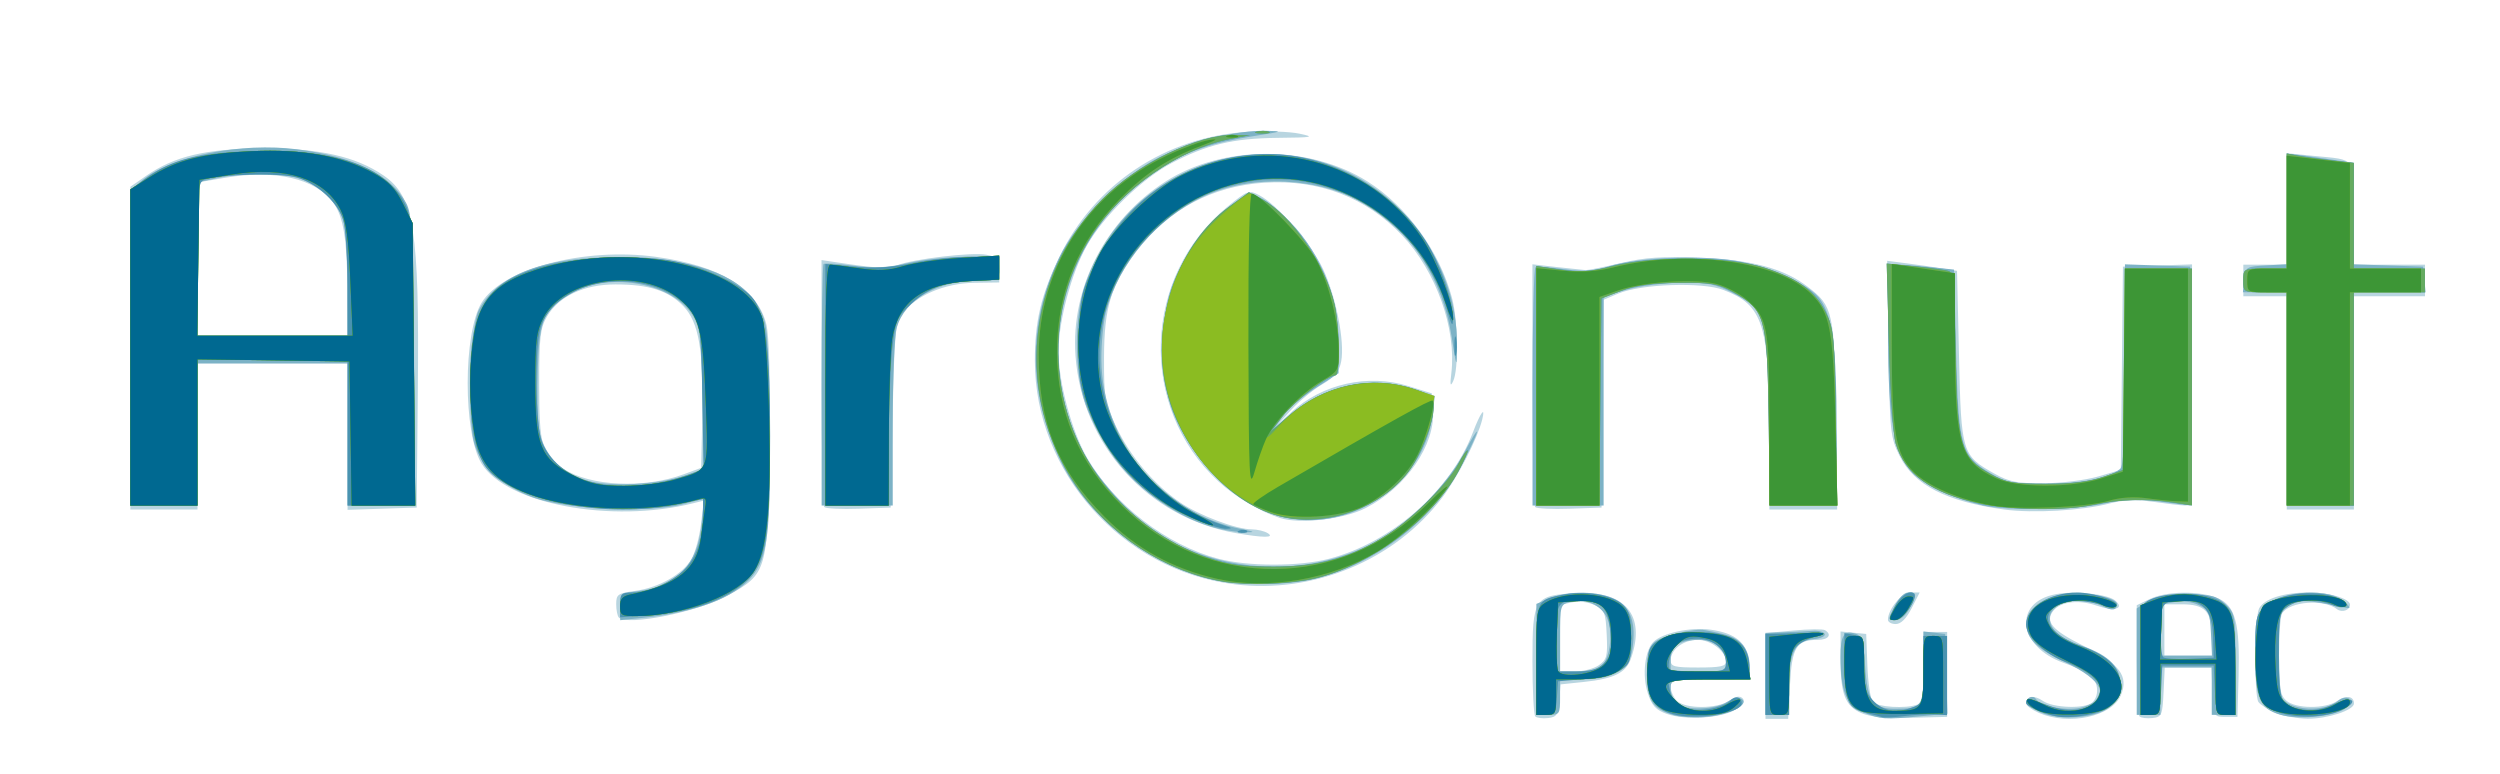 <?xml version="1.0" encoding="UTF-8"?>
<!-- Created with Inkscape (http://www.inkscape.org/) -->
<svg width="167.48mm" height="51.858mm" version="1.1" viewBox="0 0 167.48 51.858" xmlns="http://www.w3.org/2000/svg" xmlns:cc="http://creativecommons.org/ns#" xmlns:dc="http://purl.org/dc/elements/1.1/" xmlns:rdf="http://www.w3.org/1999/02/22-rdf-syntax-ns#">
 <g transform="translate(-16.045 -106.27)">
  <g transform="translate(-6.804 79.375)" stroke-width=".265">
   <path d="m22.849 52.827v-25.929h167.48v51.858h-167.48z" fill="transparent"/>
   <path d="m125.7 74.888c-0.104-0.104-0.189-1.758-0.189-3.675 0-4.256 0.106-4.424 2.89-4.581 3.32-0.188 4.725 1.469 3.712 4.376-0.337 0.965-1.135 1.361-3.176 1.574l-1.546 0.162-0.08 1.088c-0.069 0.943-0.169 1.099-0.751 1.167-0.369 0.043-0.756-0.006-0.86-0.11zm4.263-3.431c0.531-0.372 0.591-0.609 0.522-2.048-0.071-1.486-0.142-1.659-0.815-1.98-0.434-0.207-1.059-0.281-1.521-0.18l-0.784 0.172v4.456h0.999c0.55 0 1.27-0.189 1.599-0.42zm4.546 3.264c-0.73-0.26-0.998-0.552-1.27-1.383-0.391-1.193-0.208-2.857 0.379-3.443 0.593-0.593 2.475-1 3.798-0.821 1.731 0.234 2.498 0.894 2.598 2.235l0.081 1.098h-2.661c-2.452 0-2.661 0.04-2.661 0.51 0 0.281 0.187 0.697 0.416 0.926 0.555 0.555 2.717 0.548 3.516-0.012 0.416-0.291 0.697-0.341 0.881-0.157 0.184 0.184 0.041 0.421-0.451 0.744-0.897 0.588-3.372 0.75-4.625 0.303zm3.968-3.505c0-0.682-1.008-1.455-1.897-1.455-0.955 0-1.807 0.643-1.807 1.364 0 0.428 0.228 0.488 1.852 0.488 1.47 0 1.852-0.082 1.852-0.397zm2.646 0.964v-2.872l1.871-0.174c1.029-0.096 1.982-0.106 2.117-0.022 0.492 0.304 0.227 0.649-0.498 0.649-1.415 0-1.717 0.492-1.849 3.006l-0.12 2.285h-1.521zm6.414 2.485c-1.082-0.48-1.387-1.275-1.387-3.615v-1.852l1.72 0.166 0.078 2.104c0.043 1.157 0.206 2.259 0.363 2.447 0.292 0.352 2.227 0.47 2.977 0.183 0.338-0.13 0.419-0.612 0.419-2.514v-2.353h1.587l-4e-3 5.689-2.445 0.063c-1.679 0.044-2.715-0.056-3.307-0.319zm11.908-0.007c-0.473-0.206-0.86-0.492-0.86-0.635 0-0.501 0.532-0.585 1.117-0.176 0.696 0.487 2.874 0.549 3.328 0.095 0.512-0.512 0.369-1.49-0.278-1.897-0.327-0.206-1.06-0.536-1.629-0.734-3.09-1.074-3.45-4.067-0.554-4.61 1.281-0.24 3.455-0.012 3.972 0.417 0.678 0.563-0.044 0.761-1.254 0.343-1.165-0.401-2.368-0.267-2.854 0.319-0.617 0.743-0.14 1.313 1.988 2.377 2.437 1.218 3.046 2.021 2.513 3.308-0.595 1.435-3.485 2.063-5.49 1.192zm6.737 0.23c-0.104-0.104-0.189-1.822-0.189-3.818v-3.63l0.9-0.427c1.113-0.528 3.315-0.552 4.517-0.05 1.189 0.497 1.505 1.674 1.405 5.242l-0.075 2.715h-0.794c-0.789 0-0.794-0.01-0.873-1.654l-0.079-1.654h-3.124l-0.079 1.654c-0.074 1.549-0.121 1.659-0.75 1.732-0.369 0.043-0.756-0.006-0.86-0.11zm4.839-5.373c0-1.655-0.451-2.136-2.003-2.136h-1.172v3.44h3.175zm4.242 5.119c-0.505-0.219-1.009-0.542-1.12-0.717-0.296-0.466-0.256-5.694 0.048-6.262 0.35-0.655 1.645-1.069 3.34-1.069 1.374 0 2.751 0.411 2.751 0.821 0 0.369-0.544 0.554-0.871 0.298-0.894-0.701-3.167-0.524-3.683 0.287-0.11 0.173-0.202 1.457-0.204 2.853-3e-3 2.127 0.074 2.61 0.48 2.977 0.621 0.562 2.639 0.577 3.426 0.026 0.585-0.41 1.117-0.325 1.117 0.177 0 0.447-1.772 1.03-3.1 1.019-0.696-0.006-1.678-0.189-2.183-0.408zm-25.938-6.221c0-0.702 0.934-1.827 1.518-1.827h0.61l-0.54 1.058c-0.355 0.697-0.719 1.058-1.064 1.058-0.288 0-0.524-0.13-0.524-0.29zm-85.019-0.151c-0.097-0.097-0.176-0.498-0.176-0.892 0-0.653 0.109-0.73 1.257-0.887 1.605-0.218 3.219-1.131 3.793-2.146 0.247-0.436 0.532-1.494 0.633-2.349l0.184-1.556-0.704 0.177c-5.473 1.374-12.504 0.058-14.179-2.652-1.249-2.021-1.245-8.77 0.006-10.795 1.406-2.275 6.89-3.716 11.658-3.063 4.266 0.584 6.756 2.086 7.396 4.461 0.206 0.764 0.279 3.439 0.224 8.193-0.098 8.435-0.137 8.576-2.808 10.042-2.005 1.1-6.705 2.048-7.284 1.469zm4.322-9.586 1.191-0.439 0.076-3.3c0.104-4.532-0.22-6.454-1.271-7.538-1.005-1.037-2.301-1.45-4.548-1.45-2.093 0-3.78 0.788-4.572 2.136-0.465 0.792-0.533 1.375-0.533 4.622 0 4.036 0.176 4.644 1.617 5.588 1.797 1.177 5.416 1.348 8.04 0.38zm36.9 7.36c-7.499-0.932-13.352-7.494-13.352-14.97 0-2.646 0.401-4.351 1.624-6.913 2.344-4.91 7.158-8.113 12.663-8.427 1.237-0.07 2.785-0.015 3.44 0.124 1.065 0.226 0.911 0.255-1.473 0.281-2.992 0.033-4.737 0.451-7.122 1.708-1.972 1.039-4.533 3.535-5.648 5.504-1.028 1.816-1.897 5.069-1.897 7.105 0 2.044 0.871 5.297 1.9 7.096 1.806 3.158 5.348 5.881 8.826 6.787 1.992 0.519 5.394 0.519 7.386 0 4.223-1.1 8.164-4.565 9.653-8.486 0.491-1.293 0.849-1.789 0.621-0.858-0.318 1.294-1.626 3.85-2.683 5.246-3.185 4.202-8.62 6.466-13.938 5.805zm0.142-3.422c-5.928-1.03-10.353-5.919-10.774-11.902-0.32-4.553 2.029-9.086 6.043-11.662 3.837-2.462 9.647-2.457 13.539 0.012 2.633 1.67 4.816 4.681 5.641 7.779 0.41 1.539 0.457 4.796 0.08 5.591-0.188 0.397-0.219 0.266-0.123-0.529 0.358-2.968-1.018-6.83-3.288-9.23-2.419-2.558-5.583-3.771-9.226-3.538-3.505 0.224-6.466 1.804-8.569 4.572-1.703 2.241-2.175 3.788-2.182 7.137-0.005 2.724 0.048 3.023 0.832 4.678 0.923 1.949 2.513 3.825 4.254 5.024 1.261 0.868 3.749 1.806 4.806 1.812 0.377 0.002 0.865 0.119 1.083 0.261 0.484 0.312-0.302 0.311-2.117-0.005zm2.91-1.021c-1.356-0.446-2.998-1.425-4.113-2.453-5.39-4.968-5.087-13.75 0.634-18.414 1.32-1.076 1.418-1.111 2.104-0.756 1.213 0.627 3.464 3.229 4.273 4.939 0.871 1.842 1.469 4.874 1.221 6.195-0.128 0.683-0.426 1.043-1.283 1.549-0.614 0.363-1.533 1.116-2.042 1.674l-0.926 1.015 0.926-0.846c2.067-1.889 5.128-2.573 7.805-1.743l1.587 0.492 0.082 1.123c0.169 2.325-1.799 5.185-4.522 6.572-1.471 0.749-4.432 1.085-5.746 0.653zm48.521-0.565c-3.854-0.529-6.013-1.632-6.982-3.569-0.636-1.271-0.665-1.552-0.753-7.208l-0.092-5.885 1.282 0.166c0.705 0.091 1.758 0.242 2.341 0.336l1.058 0.17 0.132 5.729c0.15 6.498 0.193 6.638 2.399 7.87 0.972 0.543 1.507 0.646 3.284 0.634 1.167-0.008 2.805-0.213 3.64-0.456l1.517-0.442 0.141-13.614 4.63-0.153v8.08c0 7.521-0.032 8.08-0.463 8.075-0.255-0.003-1.203-0.112-2.107-0.243-1.183-0.171-2.012-0.141-2.956 0.108-1.813 0.478-5.136 0.667-7.071 0.402zm-125.52-10.809v-10.812l1.037-0.718c1.934-1.34 4.005-1.829 7.827-1.846 3.798-0.017 6.227 0.525 8.098 1.806 2.046 1.402 2.403 3.647 2.297 14.444l-0.077 7.805-4.63 0.153v-9.81h-10.054v9.79h-4.498zm14.541-3.806c-0.013-3.481-0.263-5.023-0.965-5.964-1.187-1.59-3.874-2.208-7.177-1.651l-1.9 0.321v10.271h10.054zm31.948 14.452c-0.102-0.102-0.186-3.868-0.186-8.367v-8.181l0.992 0.148c2.75 0.412 3.43 0.445 4.076 0.198 1.115-0.425 5.004-0.885 5.964-0.705 0.773 0.145 0.874 0.262 0.874 1.012l-5.29e-4 0.848-1.689 0.024c-1.972 0.028-3.916 0.86-4.778 2.046-0.5 0.688-0.553 1.232-0.675 6.879l-0.132 6.132-2.129 0.076c-1.171 0.042-2.213-0.008-2.315-0.11zm47.625 0c-0.102-0.102-0.186-3.804-0.186-8.225v-8.039l1.654 0.186c0.91 0.103 1.773 0.195 1.918 0.204 0.146 0.01 1.197-0.201 2.336-0.469 1.639-0.385 2.745-0.46 5.292-0.357 3.523 0.142 5.619 0.702 7.23 1.931 1.72 1.312 1.801 1.683 1.898 8.652l0.087 6.284h-4.54l-2e-3 -4.829c-2e-3 -7.604-0.394-8.859-3.086-9.887-1.412-0.539-5.512-0.397-7.028 0.244l-0.988 0.418-0.071 6.961-0.07 6.961-2.129 0.076c-1.171 0.042-2.213-0.008-2.315-0.11zm50.349-6.977v-7.144h-2.91v-2.117h2.91v-7.47l1.786 0.179c2.941 0.295 2.712-0.031 2.712 3.869v3.422h4.763v2.117h-4.763v14.288h-4.498z" fill="#b8d5e0"/>
   <path d="m134.94 74.796c-1.419-0.454-1.758-0.991-1.758-2.786 0-1.25 0.114-1.741 0.483-2.075 0.502-0.454 2.669-0.971 3.44-0.821 1.591 0.31 1.966 0.452 2.433 0.918 0.321 0.321 0.522 0.879 0.522 1.448v0.926h-2.646c-2.61 0-2.646 0.009-2.646 0.629 0 0.346 0.197 0.792 0.438 0.992 0.578 0.48 2.541 0.42 3.338-0.102 0.369-0.242 0.777-0.326 0.977-0.202 0.587 0.363-0.864 1.087-2.417 1.206-0.775 0.059-1.75-0.001-2.166-0.134zm3.534-3.493c0-0.884-0.759-1.542-1.778-1.542-1.328 0-1.926 0.413-1.926 1.332v0.784h1.852c1.724 0 1.852-0.04 1.852-0.574zm9.2 3.313c-1.134-0.47-1.523-1.418-1.525-3.715-2e-3 -1.456 0.227-1.8 1.025-1.547 0.406 0.129 0.515 0.505 0.621 2.152 0.15 2.338 0.523 2.875 1.995 2.87 1.856-0.006 1.915-0.09 1.915-2.772v-2.407l1.455 0.167 0.075 2.673 0.075 2.673-1.795 0.17c-2.422 0.229-2.699 0.21-3.84-0.263zm11.901 0.014c-0.546-0.235-0.992-0.527-0.992-0.648 0-0.356 0.478-0.549 0.654-0.263 0.324 0.524 2.24 0.852 3.176 0.543 1.882-0.621 1.401-1.763-1.275-3.034-1.997-0.948-2.673-1.699-2.512-2.789 0.131-0.89 1.319-1.643 2.817-1.787 1.277-0.123 3.226 0.304 3.226 0.706 0 0.44-0.336 0.484-1.011 0.132-1.408-0.735-3.487-0.246-3.487 0.819 0 0.765 0.701 1.364 2.186 1.87 1.808 0.616 2.627 1.481 2.526 2.668-0.057 0.666-0.291 1.119-0.759 1.467-0.943 0.701-3.28 0.864-4.548 0.317zm16.019 0.145c-1.391-0.427-1.665-1.091-1.665-4.027 0-2.387 0.051-2.651 0.632-3.231 1.092-1.092 4.472-1.259 5.415-0.268 0.409 0.431 0.388 0.448-0.358 0.289-2.231-0.476-2.777-0.485-3.434-0.055-0.642 0.42-0.667 0.541-0.663 3.143 2e-3 1.488 0.094 2.847 0.204 3.02 0.551 0.866 2.848 0.984 3.767 0.192 0.243-0.209 0.546-0.259 0.762-0.125 0.278 0.172 0.207 0.322-0.316 0.665-0.82 0.537-3.182 0.753-4.343 0.396zm-49.82-3.705v-3.718l0.918-0.383c1.243-0.519 3.25-0.482 4.367 0.08 1.043 0.525 1.413 1.599 1.146 3.334-0.213 1.382-1.262 2.021-3.322 2.022l-1.521 9.9e-4v1.191c0 1.147-0.029 1.191-0.794 1.191h-0.794zm4.235 0.542c0.676-0.362 0.965-2.345 0.487-3.342-0.414-0.865-1.435-1.307-2.436-1.056-0.686 0.172-0.699 0.215-0.699 2.419v2.244h1.076c0.592 0 1.299-0.119 1.571-0.265zm11.111 0.428v-2.748l1.257-0.04c0.691-0.022 1.554-0.066 1.918-0.097 0.364-0.031 0.721 0.063 0.794 0.208 0.073 0.146-0.253 0.302-0.724 0.347-1.263 0.122-1.657 0.871-1.657 3.151v1.925h-1.587zm24.871-0.818v-3.566l0.717-0.469c0.519-0.339 1.244-0.469 2.625-0.469 1.655 0 1.998 0.085 2.59 0.641 0.665 0.625 0.683 0.729 0.683 4.035v3.393h-1.587v-3.175h-3.44v3.175h-1.587zm4.974-1.922c-0.072-1.373-0.152-1.554-0.829-1.877-0.459-0.219-1.1-0.293-1.654-0.189l-0.904 0.17v3.416h3.466zm-106.57-1.752c0-0.87 0.034-0.899 1.291-1.065 2.526-0.335 3.899-1.798 4.159-4.431l0.173-1.756-1.423 0.383c-2.177 0.586-7.785 0.338-9.978-0.44-2.129-0.756-3.58-2.096-4.013-3.707-0.461-1.712-0.24-7.813 0.321-8.864 1.37-2.568 4.856-3.738 10.454-3.511 4.504 0.183 7.33 1.364 8.408 3.515 0.478 0.953 0.537 1.686 0.616 7.596 0.095 7.225-0.109 8.981-1.197 10.274-1.185 1.409-3.755 2.376-7.29 2.743l-1.521 0.158zm4.325-8.789 1.282-0.443-0.091-4.663c-0.08-4.109-0.155-4.771-0.629-5.577-1.277-2.173-5.498-3.007-8.039-1.589-1.966 1.098-2.25 1.702-2.364 5.036-0.055 1.595-0.018 3.439 0.08 4.098 0.237 1.582 1.401 2.903 3.015 3.424 1.524 0.492 4.91 0.348 6.745-0.285zm81.057 8.752c0.265-0.556 0.633-0.926 0.922-0.926 0.583 0 0.589 0.08 0.076 1.071-0.239 0.461-0.616 0.781-0.922 0.781-0.5 0-0.503-0.033-0.076-0.926zm-46.355-1.95c-4.052-1.167-7.74-4.169-9.491-7.727-2.225-4.522-2.268-9.258-0.123-13.682 1.243-2.563 4.281-5.57 6.873-6.801 2.204-1.047 4.996-1.724 6.974-1.692 1.206 0.02 1.135 0.051-0.803 0.352-2.85 0.443-4.547 1.037-6.391 2.238-6.336 4.127-8.505 12.085-5.121 18.788 0.952 1.887 3.252 4.433 5.042 5.581 4.623 2.967 10.953 2.989 15.485 0.053 1.964-1.272 4.145-3.636 5.15-5.583 0.422-0.816 0.772-1.382 0.779-1.258 7e-3 0.124-0.428 1.077-0.966 2.117-1.919 3.707-5.63 6.627-9.775 7.691-2.106 0.541-5.612 0.505-7.635-0.077zm1.126-3.232c-3.872-0.913-7.497-4.281-8.968-8.334-0.788-2.171-0.784-5.948 0.007-8.159 3.262-9.108 14.854-11.598 21.347-4.586 2.344 2.531 3.574 5.649 3.524 8.93-0.022 1.42-0.03 1.403-0.363-0.74-0.593-3.825-2.694-7.069-5.732-8.849-3.126-1.832-7.634-2.053-10.877-0.535-3.145 1.472-5.678 4.466-6.549 7.74-0.174 0.653-0.31 2.089-0.303 3.19 0.036 5.459 4.03 10.296 9.373 11.35 0.884 0.174 0.952 0.221 0.326 0.223-0.437 0.001-1.24-0.103-1.785-0.231zm3.961-0.867c-2.849-0.802-5.841-3.75-7.094-6.989-0.768-1.985-0.853-5.847-0.177-8.029 0.632-2.04 2.343-4.51 3.935-5.678 1.526-1.121 1.842-1.073 3.641 0.553 2.345 2.119 3.748 5.392 3.722 8.687l-0.015 1.895-1.565 1.007c-0.861 0.554-1.832 1.387-2.159 1.852l-0.593 0.845 1.032-0.895c2.373-2.058 5.559-2.704 8.46-1.715l1.27 0.433-0.15 1.266c-0.556 4.699-5.688 8.068-10.307 6.769zm47.15-0.711c-2.016-0.478-3.881-1.346-4.694-2.186-1.244-1.284-1.626-3.447-1.632-9.245l-5e-3 -4.696h0.623c0.342 0 1.337 0.075 2.211 0.166l1.588 0.166 0.141 5.487c0.165 6.41 0.33 6.998 2.285 8.147 1.101 0.647 1.471 0.718 3.736 0.712 2.355-0.006 4.185-0.37 4.961-0.986 0.249-0.198 0.331-1.924 0.331-6.988v-6.725l4.366 0.154 0.07 8.004c0.038 4.402 0.017 8.004-0.047 8.004-0.064 0-0.998-0.123-2.075-0.272-1.562-0.217-2.301-0.191-3.657 0.128-1.833 0.432-6.61 0.508-8.201 0.131zm-124.07-10.547v-10.56l0.79-0.664c1.939-1.632 6.621-2.568 10.401-2.08 3.782 0.488 6.24 1.701 7.274 3.589 0.4 0.731 0.463 1.966 0.535 10.552l0.081 9.723h-4.528v-9.525h-10.054v9.525h-4.498zm14.546-4.058c-0.004-1.783-0.116-3.717-0.251-4.3-0.298-1.291-1.663-2.625-3.091-3.022-1.309-0.364-3.672-0.363-5.37 0.001l-1.336 0.287v10.275h10.054zm31.756 6.593c0-4.414 0.058-8.084 0.129-8.155 0.071-0.071 0.962-0.021 1.981 0.11 1.429 0.184 2.273 0.143 3.694-0.18 1.013-0.23 2.8-0.419 3.972-0.419h2.131v0.794c0 0.772-0.035 0.794-1.275 0.794-2.858 0-5.052 1.249-5.609 3.193-0.143 0.497-0.259 3.376-0.259 6.396v5.492h-4.763zm47.625 0.104c0-4.357 0.089-7.975 0.198-8.039 0.109-0.064 0.957-0.012 1.884 0.117 1.312 0.183 1.986 0.142 3.043-0.185 2.094-0.648 6.792-0.785 9.03-0.264 2.365 0.551 4.478 1.576 5.12 2.485 0.834 1.181 1.098 3.262 1.098 8.662v5.146h-4.454l-0.088-5.887c-0.103-6.847-0.215-7.228-2.47-8.389-1.097-0.565-1.65-0.67-3.432-0.652-1.168 0.012-2.808 0.223-3.645 0.47l-1.521 0.449v14.008h-4.763zm50.535 0.778v-7.144h-2.944l0.083-0.86c0.081-0.839 0.117-0.862 1.472-0.94l1.389-0.08v-3.69c0-2.179 0.104-3.69 0.254-3.69 0.14 0 1.152 0.134 2.249 0.297l1.995 0.297v6.794l4.63 0.153 0.166 1.72h-4.796v14.288h-4.498z" fill="#7cb2c6"/>
   <path d="m135.18 74.797c-1.404-0.278-2.001-1.071-2.001-2.662 0-0.7 0.074-1.465 0.164-1.7 0.268-0.698 1.564-1.202 3.09-1.202 2.609 0 3.624 0.709 3.624 2.531 0 0.641-0.013 0.644-2.741 0.644h-2.741l0.13 0.678c0.198 1.034 1.159 1.533 2.553 1.324 0.643-0.096 1.312-0.347 1.486-0.556 0.324-0.39 0.785-0.293 0.785 0.165 0 0.609-2.736 1.1-4.349 0.78zm3.291-3.54c0-0.891-0.909-1.605-2.004-1.574-0.507 0.014-1.083 0.161-1.281 0.325-0.382 0.317-0.702 1.498-0.469 1.732 0.076 0.076 0.952 0.139 1.946 0.139 1.72 0 1.808-0.03 1.808-0.62zm10.451 3.676c-0.146-0.054-0.584-0.169-0.974-0.254-1.297-0.285-1.54-0.786-1.54-3.18v-2.193l0.661 0.126c0.63 0.12 0.661 0.214 0.661 1.96 0 1.594 0.085 1.918 0.649 2.483 0.689 0.689 1.53 0.814 2.641 0.391 0.655-0.249 0.679-0.336 0.679-2.514v-2.256h1.587v5.308l-0.86-0.046c-0.473-0.025-1.396 0.026-2.05 0.113-0.655 0.088-1.31 0.115-1.455 0.061zm11.642-0.055c-0.989-0.223-1.984-0.682-1.984-0.915 0-0.323 0.215-0.295 1.501 0.196 1.481 0.566 2.91 0.317 3.317-0.578 0.249-0.547 0.206-0.745-0.272-1.255-0.313-0.333-1.165-0.819-1.894-1.082-1.363-0.49-2.652-1.707-2.652-2.503 0-1.163 1.581-2.152 3.44-2.152 1.009 0 2.646 0.516 2.646 0.834 0 0.168-0.241 0.213-0.595 0.11-2.13-0.62-3.442-0.485-3.918 0.404-0.404 0.756 0.452 1.643 2.189 2.267 1.82 0.654 2.636 1.52 2.535 2.688-0.053 0.619-0.294 1.068-0.741 1.383-0.683 0.481-2.642 0.812-3.572 0.602zm15.22-0.174c-1.574-0.415-1.849-1.023-1.854-4.095-4e-3 -2.228 0.054-2.518 0.615-3.078 0.972-0.972 3.918-1.208 5.2-0.417 0.624 0.386 0.064 0.644-0.671 0.309-0.944-0.43-2.277-0.383-2.973 0.104-0.546 0.382-0.588 0.616-0.588 3.275 0 3.166 0.097 3.377 1.661 3.631 0.588 0.095 1.254-0.013 1.866-0.303 1.165-0.553 1.909-0.409 0.966 0.186-0.921 0.581-2.824 0.756-4.222 0.387zm-50.012-3.61c0-4.107-0.041-4.012 1.925-4.381 1.384-0.26 3.185 0.062 3.857 0.688 0.467 0.435 0.568 0.831 0.568 2.232 0 1.542-0.065 1.746-0.687 2.153-0.379 0.248-1.476 0.518-2.447 0.601l-1.761 0.151-0.081 1.125c-0.072 0.994-0.156 1.125-0.728 1.125h-0.646zm4.528 0.225c0.472-0.472 0.54-0.788 0.438-2.024-0.138-1.666-0.598-2.179-1.952-2.179-1.619 0-1.691 0.109-1.691 2.542v2.221h1.323c0.994 0 1.462-0.139 1.882-0.559zm10.818 0.758 1e-5 -2.712 2.05-0.044c1.723-0.037 1.924 2.65e-4 1.257 0.233-1.524 0.532-1.72 0.891-1.72 3.159v2.076h-1.587zm25.135-0.983c0-3.399 0.042-3.717 0.518-3.972 0.873-0.467 2.735-0.605 3.906-0.29 1.728 0.465 1.925 0.949 1.925 4.709v3.248h-0.649c-0.611 0-0.653-0.096-0.728-1.654l-0.079-1.654h-3.44l-0.079 1.654c-0.074 1.558-0.117 1.654-0.728 1.654h-0.649zm4.854-1.587c-0.046-1.643-0.657-2.391-1.951-2.391-1.428 0-1.58 0.189-1.58 1.969 0 0.906 0.084 1.732 0.188 1.835 0.103 0.103 0.907 0.153 1.786 0.11l1.598-0.077zm-21.384-1.876c0.405-0.783 1.061-1.256 1.347-0.97 0.304 0.304-0.721 1.777-1.235 1.777-0.505 0-0.51-0.037-0.112-0.807zm-85.335-0.213c0-0.75 0.079-0.832 0.802-0.832 1.075 0 2.606-0.665 3.499-1.52 0.817-0.783 1.251-2.051 1.254-3.66l0.002-1.08-1.654 0.347c-4.763 0.998-11.102-0.197-12.853-2.422-0.727-0.925-1.104-2.865-1.104-5.687 0-4.922 0.957-6.584 4.432-7.692 2.216-0.707 6.441-0.959 8.961-0.534 2.206 0.372 4.922 1.638 5.623 2.622 0.816 1.145 1.092 3.46 1.092 9.137 0 6.78-0.26 8.368-1.584 9.693-1.24 1.24-3.638 2.102-6.42 2.308l-2.05 0.152zm2.91-8.253c0.655-0.145 1.527-0.399 1.939-0.563l0.748-0.299-0.087-4.836c-0.079-4.412-0.135-4.901-0.639-5.582-2.391-3.229-8.827-2.699-10.164 0.838-0.447 1.183-0.393 6.727 0.077 7.831 1.036 2.434 4.259 3.469 8.126 2.611zm37.571 6.709c-3.935-0.659-7.722-3.128-9.983-6.509-4.049-6.054-3.308-13.916 1.802-19.118 2.32-2.362 6.429-4.368 8.843-4.316l1.058 0.023-1.305 0.249c-3.421 0.653-7.287 3.345-9.312 6.484-3.49 5.41-2.822 12.809 1.58 17.5 1.721 1.834 3.936 3.284 6.208 4.062 1.383 0.474 2.348 0.607 4.416 0.607 3.113 0 5.275-0.62 7.723-2.215 1.714-1.116 4.019-3.446 4.686-4.736 0.24-0.465 0.501-0.845 0.579-0.845 0.078 0-0.193 0.625-0.602 1.389-1.716 3.202-5.883 6.316-9.635 7.201-1.576 0.371-4.526 0.48-6.058 0.224zm1.009-3.438c0.191-0.076 0.419-0.067 0.507 0.021 0.088 0.088-0.068 0.15-0.347 0.139-0.308-0.013-0.371-0.075-0.16-0.16zm-2.867-0.698c-3.671-1.51-6.155-4.155-7.418-7.898-0.47-1.393-0.549-2.144-0.47-4.472 0.089-2.626 0.158-2.925 1.129-4.895 2.232-4.528 6.546-7.24 11.539-7.253 4.064-0.011 8.344 2.344 10.573 5.817 0.929 1.448 1.866 4.137 1.829 5.249-0.018 0.539-0.101 0.425-0.355-0.487-1.631-5.851-7.551-9.743-13.299-8.742-2.484 0.433-4.444 1.437-6.335 3.246-3.834 3.668-4.769 8.941-2.431 13.698 1.352 2.751 4.229 5.224 7.097 6.102 0.535 0.164 0.56 0.206 0.132 0.219-0.291 9e-3 -1.187-0.254-1.991-0.585zm5.866-0.19c-3.64-0.747-7.209-4.811-8.005-9.118-0.801-4.333 1.016-9.258 4.305-11.673l1.339-0.983 0.927 0.499c1.927 1.038 4.204 4.358 4.819 7.028 0.324 1.404 0.367 4.732 0.061 4.732-0.522 0-2.752 1.722-3.539 2.733l-0.859 1.103 1.147-1.018c2.453-2.177 5.64-2.87 8.582-1.868 1.092 0.372 1.238 0.512 1.238 1.188 0 1.039-0.868 3.25-1.708 4.352-1.796 2.354-5.319 3.637-8.307 3.024zm46.569-0.925c-3.223-0.699-4.992-1.972-5.606-4.034-0.161-0.541-0.362-3.472-0.445-6.512l-0.152-5.528 1.918 0.189c1.055 0.104 2.07 0.248 2.257 0.319 0.256 0.098 0.365 1.445 0.444 5.471 0.123 6.277 0.332 7.005 2.337 8.119 1.036 0.576 1.517 0.661 3.704 0.661 1.752-1.85e-4 2.934-0.147 3.903-0.484l1.389-0.484v-13.451h4.498v15.865l-1.257-0.193c-1.761-0.271-3.66-0.217-5.328 0.153-1.86 0.412-5.547 0.368-7.662-0.091zm-123.87-10.44v-10.582l1.102-0.798c1.675-1.213 3.396-1.65 7.032-1.785 5.473-0.203 9.004 1.004 10.255 3.506 0.495 0.989 0.535 1.682 0.613 10.649l0.084 9.591h-4.533v-9.79h-10.054v9.79h-4.498zm14.551-4.169c-8.12e-4 -1.855-0.123-3.81-0.271-4.344-0.318-1.146-1.667-2.415-3.053-2.872-1.015-0.335-5.347-0.24-6.266 0.137-0.419 0.172-0.463 0.683-0.463 5.321v5.131h10.054l-0.002-3.373zm32.016 6.658v-8.092l1.918 0.179c1.348 0.126 2.525 0.054 3.958-0.242 1.122-0.232 2.878-0.422 3.903-0.422h1.863v0.794c0 0.781-0.022 0.794-1.389 0.795-2.025 0.002-3.304 0.444-4.489 1.55-0.975 0.91-1.065 1.118-1.278 2.955-0.126 1.087-0.234 3.911-0.24 6.276l-0.012 4.3h-4.233zm47.625 0.065v-8.027l1.613 0.244c1.294 0.196 1.987 0.148 3.506-0.241 2.71-0.695 7.878-0.636 10.178 0.115 2.262 0.739 3.384 1.555 4.088 2.972 0.548 1.104 0.598 1.618 0.683 7.078l0.092 5.887h-4.513l-0.084-5.887c-0.097-6.75-0.225-7.208-2.347-8.4-1.039-0.584-1.471-0.658-3.691-0.635-1.798 0.019-2.89 0.172-3.837 0.537l-1.323 0.511-0.07 6.937-0.07 6.937h-4.225zm50.271 0.883v-7.144h-1.455c-1.44 0-1.455-8e-3 -1.455-0.794 0-0.786 0.015-0.794 1.455-0.794h1.455v-7.715l0.728 0.143c0.4 0.078 1.412 0.221 2.249 0.316l1.521 0.173v7.083h4.763v1.587h-4.763v14.288h-4.498zm-55.76-3.572c3e-3 -0.582 0.057-0.789 0.12-0.46 0.063 0.329 0.061 0.805-5e-3 1.058-0.066 0.253-0.118-0.016-0.115-0.598zm-13.225-14.339c0.257-0.067 0.615-0.063 0.794 0.01 0.179 0.072-0.032 0.127-0.468 0.122-0.437-0.005-0.583-0.065-0.326-0.132z" fill="#4993b0"/>
   <path d="m125.77 71.222c0-3.411 0.026-3.582 0.595-3.939 1.427-0.895 4.43-0.687 5.282 0.365 0.322 0.398 0.473 1.034 0.473 1.999 0 2.106-0.917 2.759-3.869 2.759h-1.158v1.191c0 1.094-0.054 1.191-0.661 1.191h-0.661zm4.509 0.249c0.392-0.354 0.518-0.815 0.518-1.883 0-1.914-0.595-2.532-2.329-2.42l-1.243 0.08-0.078 2.093c-0.043 1.151-0.011 2.268 0.071 2.481 0.203 0.53 2.361 0.282 3.061-0.351zm3.971 2.939c-0.768-0.426-1.028-0.997-1.053-2.317-0.043-2.267 1.09-3.05 4.026-2.784 1.841 0.167 2.446 0.637 2.713 2.106l0.18 0.992h-2.808c-3.11 0-3.417 0.209-2.158 1.467 0.751 0.751 2.248 0.865 3.319 0.253 0.959-0.548 1.293-0.465 0.566 0.141-0.486 0.405-1.013 0.518-2.381 0.511-0.966-0.005-2.048-0.171-2.405-0.368zm4.324-3.26c-0.237-1.014-0.651-1.382-1.757-1.562-0.791-0.128-1.071-0.038-1.635 0.526-0.374 0.374-0.681 0.924-0.681 1.222 0 0.5 0.161 0.541 2.122 0.541h2.122zm2.806 1.023v-2.615l1.741-0.186c1.885-0.202 2.57-0.048 1.053 0.237-1.223 0.229-1.471 0.765-1.471 3.178 0 1.959-0.014 2.002-0.661 2.002-0.661 0-0.661-0.002-0.661-2.615zm6.169 2.353c-0.873-0.358-1.142-1.102-1.142-3.16 0-1.818 0.018-1.869 0.661-1.869 0.647 0 0.661 0.044 0.661 1.984 0 2.313 0.462 3.045 1.918 3.039 2.004-0.008 2.05-0.07 2.05-2.673 0-2.331 6e-3 -2.35 0.661-2.35 0.661 0 0.661 0.004 0.661 2.591v2.591l-2.447 0.042c-1.346 0.023-2.708-0.065-3.025-0.195zm11.916-5.3e-4c-0.615-0.248-1.075-0.796-0.668-0.796 0.137 0 0.591 0.178 1.008 0.395 1.778 0.927 4.059 0.142 3.704-1.275-0.139-0.555-0.613-0.916-2.223-1.698-1.399-0.68-2.151-1.216-2.379-1.697-0.74-1.561 0.674-2.736 3.251-2.698 1.301 0.019 2.963 0.604 2.322 0.817-0.173 0.058-0.552-0.022-0.842-0.177-0.857-0.459-2.551-0.338-3.244 0.231-0.588 0.483-0.601 0.556-0.226 1.242 0.276 0.504 0.887 0.916 1.984 1.336 2.896 1.11 3.722 3.149 1.699 4.195-0.814 0.421-3.465 0.496-4.386 0.124zm6.786-3.409v-3.672l0.728-0.28c1.341-0.516 2.306-0.582 3.631-0.248 1.789 0.451 1.982 0.916 1.987 4.764l4e-3 3.109h-0.661c-0.638 0-0.661-0.062-0.661-1.72v-1.72h-3.704v1.72c0 1.658-0.024 1.72-0.661 1.72h-0.661zm4.973-1.655c-0.143-1.97-0.584-2.405-2.327-2.291l-1.191 0.078-0.155 3.837h3.791zm3.711 4.921c-0.593-0.322-0.739-0.628-0.894-1.873-0.217-1.734 0.022-4.528 0.429-5.018 0.66-0.795 4.737-1.001 5.463-0.276 0.33 0.33-0.158 0.464-0.678 0.186-0.8-0.428-2.844-0.354-3.318 0.119-0.559 0.559-0.769 1.905-0.644 4.126 0.089 1.577 0.206 1.963 0.721 2.38 0.729 0.591 2.26 0.639 3.201 0.1 0.767-0.438 1.058-0.486 1.058-0.175 0 0.811-4.037 1.137-5.339 0.43zm-25.142-6.736c0.248-0.436 0.654-0.793 0.901-0.794 0.425-0.002 0.425 0.044 0 0.79-0.248 0.436-0.654 0.793-0.901 0.794-0.425 0.002-0.425-0.044 0-0.79zm-85.407-0.129c0-0.503 0.17-0.691 0.728-0.806 3.112-0.639 4.428-1.692 4.689-3.755 0.088-0.696 0.215-1.607 0.282-2.024 0.109-0.682 0.061-0.741-0.473-0.586-3.209 0.931-8.343 0.769-11.342-0.358-2.256-0.848-3.282-1.991-3.642-4.058-0.375-2.155-0.375-4.583 0.001-6.742 0.362-2.082 1.336-3.187 3.531-4.008 6.147-2.3 14.612-0.639 15.776 3.095 0.168 0.539 0.363 3.481 0.434 6.548 0.14 6.059-0.135 8.928-0.99 10.312-0.96 1.553-4.764 3.019-7.868 3.032-1.022 0.004-1.125-0.055-1.125-0.652zm3.722-8.499c2.285-0.674 2.198-0.445 2.015-5.314-0.178-4.726-0.416-5.651-1.741-6.766-2.564-2.157-7.759-1.442-9.141 1.259-0.461 0.901-0.541 1.55-0.538 4.366 4e-3 4.199 0.357 5.072 2.489 6.152 1.194 0.605 1.777 0.728 3.458 0.728 1.112 0 2.668-0.191 3.458-0.424zm36.759 6.856c-3.935-0.659-7.722-3.128-9.983-6.509-4.049-6.054-3.308-13.916 1.802-19.118 2.32-2.362 6.429-4.368 8.843-4.316l1.058 0.023-1.305 0.249c-3.421 0.653-7.287 3.345-9.312 6.484-3.49 5.41-2.822 12.809 1.58 17.5 1.721 1.834 3.936 3.284 6.208 4.062 1.383 0.474 2.348 0.607 4.416 0.607 3.113 0 5.275-0.62 7.723-2.215 1.714-1.116 4.019-3.446 4.686-4.736 0.24-0.465 0.501-0.845 0.579-0.845 0.078 0-0.193 0.625-0.602 1.389-1.716 3.202-5.883 6.316-9.635 7.201-1.576 0.371-4.526 0.48-6.058 0.224zm-2.841-4.622c-1.905-0.952-3.93-2.792-5.096-4.63-2.316-3.651-2.46-8.952-0.348-12.833 0.904-1.661 3.564-4.199 5.349-5.103 5.676-2.876 12.671-1.082 16.161 4.145 0.985 1.476 2.139 4.466 2.106 5.461-8e-3 0.239-0.233-0.248-0.5-1.083-1.772-5.543-7.574-9.165-13.151-8.21-6.771 1.16-11.365 7.83-9.867 14.328 0.724 3.143 3.472 6.641 6.32 8.049 0.793 0.392 1.269 0.71 1.058 0.707-0.21-3e-3 -1.125-0.377-2.033-0.83zm6.849 0.297c-3.64-0.747-7.209-4.811-8.005-9.118-0.801-4.333 1.016-9.258 4.305-11.673l1.339-0.983 0.927 0.499c1.927 1.038 4.204 4.358 4.819 7.028 0.324 1.404 0.367 4.732 0.061 4.732-0.522 0-2.752 1.722-3.539 2.733l-0.859 1.103 1.147-1.018c2.453-2.177 5.64-2.87 8.582-1.868 1.092 0.372 1.238 0.512 1.238 1.188 0 1.039-0.868 3.25-1.708 4.352-1.796 2.354-5.319 3.637-8.307 3.024zm46.569-0.925c-3.223-0.699-4.992-1.972-5.606-4.034-0.161-0.541-0.362-3.472-0.445-6.512l-0.152-5.528 1.918 0.189c1.055 0.104 2.07 0.248 2.257 0.319 0.256 0.098 0.365 1.445 0.444 5.471 0.123 6.277 0.332 7.005 2.337 8.119 1.036 0.576 1.517 0.661 3.704 0.661 1.752-1.85e-4 2.934-0.147 3.903-0.484l1.389-0.484v-13.451h4.498v15.865l-1.257-0.193c-1.761-0.271-3.66-0.217-5.328 0.153-1.86 0.412-5.547 0.368-7.662-0.091zm-123.87-10.447v-10.589l1.257-0.797c1.855-1.177 3.558-1.616 6.853-1.766 3.434-0.157 6.049 0.31 8.162 1.459 1.026 0.558 1.471 1.016 1.984 2.042l0.661 1.323 0.173 18.918h-4.262l-0.144-9.657-10.186-0.144v9.801h-4.498zm14.739-4.509c-0.12-2.802-0.277-3.961-0.636-4.693-1.028-2.096-3.703-2.972-7.301-2.389l-2.172 0.352-0.143 10.451h10.411zm31.828 7.028c0-6.282 0.073-8.069 0.331-8.065 0.182 0.003 1.069 0.112 1.971 0.243 1.241 0.179 1.95 0.143 2.91-0.149 0.698-0.212 2.431-0.459 3.85-0.547l2.58-0.161v1.61l-1.918 0.099c-3.193 0.164-4.843 1.373-5.249 3.845-0.115 0.7-0.216 3.506-0.225 6.234l-0.016 4.961h-4.233zm47.625 0.043v-8.027l1.613 0.244c1.294 0.196 1.987 0.148 3.506-0.241 2.71-0.695 7.878-0.636 10.178 0.115 2.262 0.739 3.384 1.555 4.088 2.972 0.548 1.104 0.598 1.618 0.683 7.078l0.092 5.887h-4.513l-0.084-5.887c-0.097-6.75-0.225-7.208-2.347-8.4-1.039-0.584-1.471-0.658-3.691-0.635-1.798 0.019-2.89 0.172-3.837 0.537l-1.323 0.511-0.07 6.937-0.07 6.937h-4.225zm50.271 0.883v-7.144h-1.455c-1.44 0-1.455-8e-3 -1.455-0.794 0-0.786 0.015-0.794 1.455-0.794h1.455v-7.715l0.728 0.143c0.4 0.078 1.412 0.221 2.249 0.316l1.521 0.173v7.083h4.763v1.587h-4.763v14.288h-4.498zm-68.985-17.91c0.257-0.067 0.615-0.063 0.794 0.01 0.179 0.072-0.032 0.127-0.468 0.122-0.437-0.005-0.583-0.065-0.326-0.132z" fill="#65ab60"/>
   <path d="m125.77 71.222c0-3.411 0.026-3.582 0.595-3.939 1.427-0.895 4.43-0.687 5.282 0.365 0.322 0.398 0.473 1.034 0.473 1.999 0 2.106-0.917 2.759-3.869 2.759h-1.158v1.191c0 1.094-0.054 1.191-0.661 1.191h-0.661zm4.509 0.249c0.392-0.354 0.518-0.815 0.518-1.883 0-1.914-0.595-2.532-2.329-2.42l-1.243 0.08-0.078 2.093c-0.043 1.151-0.011 2.268 0.071 2.481 0.203 0.53 2.361 0.282 3.061-0.351zm3.971 2.939c-0.768-0.426-1.028-0.997-1.053-2.317-0.043-2.267 1.09-3.05 4.026-2.784 1.841 0.167 2.446 0.637 2.713 2.106l0.18 0.992h-2.808c-3.11 0-3.417 0.209-2.158 1.467 0.751 0.751 2.248 0.865 3.319 0.253 0.959-0.548 1.293-0.465 0.566 0.141-0.486 0.405-1.013 0.518-2.381 0.511-0.966-0.005-2.048-0.171-2.405-0.368zm4.324-3.26c-0.237-1.014-0.651-1.382-1.757-1.562-0.791-0.128-1.071-0.038-1.635 0.526-0.374 0.374-0.681 0.924-0.681 1.222 0 0.5 0.161 0.541 2.122 0.541h2.122zm2.806 1.023v-2.615l1.741-0.186c1.885-0.202 2.57-0.048 1.053 0.237-1.223 0.229-1.471 0.765-1.471 3.178 0 1.959-0.014 2.002-0.661 2.002-0.661 0-0.661-0.002-0.661-2.615zm6.169 2.353c-0.873-0.358-1.142-1.102-1.142-3.16 0-1.818 0.018-1.869 0.661-1.869 0.647 0 0.661 0.044 0.661 1.984 0 2.313 0.462 3.045 1.918 3.039 2.004-0.008 2.05-0.07 2.05-2.673 0-2.331 6e-3 -2.35 0.661-2.35 0.661 0 0.661 0.004 0.661 2.591v2.591l-2.447 0.042c-1.346 0.023-2.708-0.065-3.025-0.195zm11.916-5.3e-4c-0.615-0.248-1.075-0.796-0.668-0.796 0.137 0 0.591 0.178 1.008 0.395 1.778 0.927 4.059 0.142 3.704-1.275-0.139-0.555-0.613-0.916-2.223-1.698-1.399-0.68-2.151-1.216-2.379-1.697-0.74-1.561 0.674-2.736 3.251-2.698 1.301 0.019 2.963 0.604 2.322 0.817-0.173 0.058-0.552-0.022-0.842-0.177-0.857-0.459-2.551-0.338-3.244 0.231-0.588 0.483-0.601 0.556-0.226 1.242 0.276 0.504 0.887 0.916 1.984 1.336 2.896 1.11 3.722 3.149 1.699 4.195-0.814 0.421-3.465 0.496-4.386 0.124zm6.786-3.409v-3.672l0.728-0.28c1.341-0.516 2.306-0.582 3.631-0.248 1.789 0.451 1.982 0.916 1.987 4.764l4e-3 3.109h-0.661c-0.638 0-0.661-0.062-0.661-1.72v-1.72h-3.704v1.72c0 1.658-0.024 1.72-0.661 1.72h-0.661zm4.973-1.655c-0.143-1.97-0.584-2.405-2.327-2.291l-1.191 0.078-0.155 3.837h3.791zm3.711 4.921c-0.593-0.322-0.739-0.628-0.894-1.873-0.217-1.734 0.022-4.528 0.429-5.018 0.66-0.795 4.737-1.001 5.463-0.276 0.33 0.33-0.158 0.464-0.678 0.186-0.8-0.428-2.844-0.354-3.318 0.119-0.559 0.559-0.769 1.905-0.644 4.126 0.089 1.577 0.206 1.963 0.721 2.38 0.729 0.591 2.26 0.639 3.201 0.1 0.767-0.438 1.058-0.486 1.058-0.175 0 0.811-4.037 1.137-5.339 0.43zm-25.142-6.736c0.248-0.436 0.654-0.793 0.901-0.794 0.425-0.002 0.425 0.044 0 0.79-0.248 0.436-0.654 0.793-0.901 0.794-0.425 0.002-0.425-0.044 0-0.79zm-85.407-0.129c0-0.503 0.17-0.691 0.728-0.806 3.112-0.639 4.428-1.692 4.689-3.755 0.088-0.696 0.215-1.607 0.282-2.024 0.109-0.682 0.061-0.741-0.473-0.586-3.209 0.931-8.343 0.769-11.342-0.358-2.256-0.848-3.282-1.991-3.642-4.058-0.375-2.155-0.375-4.583 0.001-6.742 0.362-2.082 1.336-3.187 3.531-4.008 6.147-2.3 14.612-0.639 15.776 3.095 0.168 0.539 0.363 3.481 0.434 6.548 0.14 6.059-0.135 8.928-0.99 10.312-0.96 1.553-4.764 3.019-7.868 3.032-1.022 0.004-1.125-0.055-1.125-0.652zm3.722-8.499c2.285-0.674 2.198-0.445 2.015-5.314-0.178-4.726-0.416-5.651-1.741-6.766-2.564-2.157-7.759-1.442-9.141 1.259-0.461 0.901-0.541 1.55-0.538 4.366 4e-3 4.199 0.357 5.072 2.489 6.152 1.194 0.605 1.777 0.728 3.458 0.728 1.112 0 2.668-0.191 3.458-0.424zm36.249 6.645c-2.965-0.673-5.416-2.031-7.534-4.173-3.13-3.166-4.395-6.284-4.388-10.818 0.008-5.791 3.236-10.807 8.595-13.358 1.019-0.485 2.269-0.95 2.778-1.033 0.727-0.119 0.623-0.037-0.486 0.381-2.226 0.839-3.754 1.839-5.467 3.58-2.772 2.817-4.197 6.282-4.197 10.204 0 4.01 1.446 7.447 4.34 10.319 5.75 5.705 14.679 5.662 20.468-0.097 1.004-0.999 1.571-1.458 1.259-1.02-0.968 1.359-3.013 3.232-4.537 4.156-3.139 1.902-7.413 2.636-10.832 1.859zm-2.331-4.411c-1.905-0.952-3.93-2.792-5.096-4.63-2.316-3.651-2.46-8.952-0.348-12.833 0.904-1.661 3.564-4.199 5.349-5.103 5.676-2.876 12.671-1.082 16.161 4.145 0.985 1.476 2.139 4.466 2.106 5.461-8e-3 0.239-0.233-0.248-0.5-1.083-1.772-5.543-7.574-9.165-13.151-8.21-6.771 1.16-11.365 7.83-9.867 14.328 0.724 3.143 3.472 6.641 6.32 8.049 0.793 0.392 1.269 0.71 1.058 0.707-0.21-3e-3 -1.125-0.377-2.033-0.83zm6.281 0.072c-5.051-1.641-8.405-7.504-7.456-13.036 0.485-2.831 1.586-4.896 3.627-6.806 0.952-0.891 1.901-1.619 2.109-1.619 0.631 0 3.686 3.054 4.439 4.436 0.852 1.565 1.505 4.191 1.51 6.07 4e-3 1.351-0.019 1.391-1.164 2.062-1.232 0.722-3.045 2.534-3.602 3.599-0.182 0.348 0.149 0.094 0.736-0.566 2.27-2.552 5.896-3.556 9.055-2.506l1.386 0.46-0.174 1.094c-0.427 2.693-2.211 5.132-4.613 6.307-1.309 0.641-4.571 0.922-5.854 0.505zm47.981-0.566c-2.185-0.394-4.289-1.298-5.242-2.251-1.231-1.231-1.464-2.628-1.464-8.759v-5.17l1.058 0.156c0.582 0.086 1.535 0.226 2.117 0.311l1.058 0.156 6e-3 4.805c9e-3 6.732 0.345 7.816 2.772 8.935 1.393 0.643 4.978 0.649 7.011 0.012l1.455-0.456 0.071-6.804 0.071-6.804h4.224v15.61l-0.728-0.023c-0.4-0.013-1.323-0.105-2.05-0.206-0.846-0.117-1.752-0.056-2.514 0.169-1.53 0.451-6.084 0.636-7.846 0.318zm-124.71-10.582v-10.589l1.257-0.797c1.855-1.177 3.558-1.616 6.853-1.766 3.434-0.157 6.049 0.31 8.162 1.459 1.026 0.558 1.471 1.016 1.984 2.042l0.661 1.323 0.173 18.918h-4.262l-0.144-9.657-10.186-0.144v9.801h-4.498zm14.739-4.509c-0.12-2.802-0.277-3.961-0.636-4.693-1.028-2.096-3.703-2.972-7.301-2.389l-2.172 0.352-0.143 10.451h10.411zm31.828 7.028c0-6.282 0.073-8.069 0.331-8.065 0.182 0.003 1.069 0.112 1.971 0.243 1.241 0.179 1.95 0.143 2.91-0.149 0.698-0.212 2.431-0.459 3.85-0.547l2.58-0.161v1.61l-1.918 0.099c-3.193 0.164-4.843 1.373-5.249 3.845-0.115 0.7-0.216 3.506-0.225 6.234l-0.016 4.961h-4.233zm47.625 0.116v-7.954l1.786 0.174c1.232 0.12 2.279 0.051 3.373-0.222 4.956-1.239 11.056-0.416 13.268 1.788 1.25 1.246 1.457 2.348 1.609 8.544l0.137 5.622h-4.563v-5.697c0-6.289-0.121-6.919-1.564-8.133-0.463-0.39-1.342-0.844-1.954-1.01-1.419-0.385-4.946-0.158-6.603 0.425l-1.257 0.442v13.973h-4.233zm50.271 0.81v-7.144h-1.323c-1.294 0-1.323-0.018-1.323-0.794 0-0.776 0.029-0.794 1.323-0.794h1.323v-7.562l4.233 0.493v7.069h4.763v1.587h-4.763v14.288h-4.233zm-70.974-17.638c0.182-0.073 0.48-0.073 0.661 0s0.033 0.133-0.331 0.133c-0.364 0-0.513-0.06-0.331-0.133z" fill="#8bbc22"/>
   <path d="m125.77 71.222c0-3.411 0.026-3.582 0.595-3.939 1.427-0.895 4.43-0.687 5.282 0.365 0.322 0.398 0.473 1.034 0.473 1.999 0 2.106-0.917 2.759-3.869 2.759h-1.158v1.191c0 1.094-0.054 1.191-0.661 1.191h-0.661zm4.509 0.249c0.392-0.354 0.518-0.815 0.518-1.883 0-1.914-0.595-2.532-2.329-2.42l-1.243 0.08-0.078 2.093c-0.043 1.151-0.011 2.268 0.071 2.481 0.203 0.53 2.361 0.282 3.061-0.351zm3.971 2.939c-0.768-0.426-1.028-0.997-1.053-2.317-0.043-2.267 1.09-3.05 4.026-2.784 1.841 0.167 2.446 0.637 2.713 2.106l0.18 0.992h-2.808c-3.11 0-3.417 0.209-2.158 1.467 0.751 0.751 2.248 0.865 3.319 0.253 0.959-0.548 1.293-0.465 0.566 0.141-0.486 0.405-1.013 0.518-2.381 0.511-0.966-0.005-2.048-0.171-2.405-0.368zm4.324-3.26c-0.237-1.014-0.651-1.382-1.757-1.562-0.791-0.128-1.071-0.038-1.635 0.526-0.374 0.374-0.681 0.924-0.681 1.222 0 0.5 0.161 0.541 2.122 0.541h2.122zm2.806 1.023v-2.615l1.741-0.186c1.885-0.202 2.57-0.048 1.053 0.237-1.223 0.229-1.471 0.765-1.471 3.178 0 1.959-0.014 2.002-0.661 2.002-0.661 0-0.661-0.002-0.661-2.615zm6.169 2.353c-0.873-0.358-1.142-1.102-1.142-3.16 0-1.818 0.018-1.869 0.661-1.869 0.647 0 0.661 0.044 0.661 1.984 0 2.313 0.462 3.045 1.918 3.039 2.004-0.008 2.05-0.07 2.05-2.673 0-2.331 6e-3 -2.35 0.661-2.35 0.661 0 0.661 0.004 0.661 2.591v2.591l-2.447 0.042c-1.346 0.023-2.708-0.065-3.025-0.195zm11.916-5.3e-4c-0.615-0.248-1.075-0.796-0.668-0.796 0.137 0 0.591 0.178 1.008 0.395 1.778 0.927 4.059 0.142 3.704-1.275-0.139-0.555-0.613-0.916-2.223-1.698-1.399-0.68-2.151-1.216-2.379-1.697-0.74-1.561 0.674-2.736 3.251-2.698 1.301 0.019 2.963 0.604 2.322 0.817-0.173 0.058-0.552-0.022-0.842-0.177-0.857-0.459-2.551-0.338-3.244 0.231-0.588 0.483-0.601 0.556-0.226 1.242 0.276 0.504 0.887 0.916 1.984 1.336 2.896 1.11 3.722 3.149 1.699 4.195-0.814 0.421-3.465 0.496-4.386 0.124zm6.786-3.409v-3.672l0.728-0.28c1.341-0.516 2.306-0.582 3.631-0.248 1.789 0.451 1.982 0.916 1.987 4.764l4e-3 3.109h-0.661c-0.638 0-0.661-0.062-0.661-1.72v-1.72h-3.704v1.72c0 1.658-0.024 1.72-0.661 1.72h-0.661zm4.973-1.655c-0.143-1.97-0.584-2.405-2.327-2.291l-1.191 0.078-0.155 3.837h3.791zm3.711 4.921c-0.593-0.322-0.739-0.628-0.894-1.873-0.217-1.734 0.022-4.528 0.429-5.018 0.66-0.795 4.737-1.001 5.463-0.276 0.33 0.33-0.158 0.464-0.678 0.186-0.8-0.428-2.844-0.354-3.318 0.119-0.559 0.559-0.769 1.905-0.644 4.126 0.089 1.577 0.206 1.963 0.721 2.38 0.729 0.591 2.26 0.639 3.201 0.1 0.767-0.438 1.058-0.486 1.058-0.175 0 0.811-4.037 1.137-5.339 0.43zm-25.142-6.736c0.248-0.436 0.654-0.793 0.901-0.794 0.425-0.002 0.425 0.044 0 0.79-0.248 0.436-0.654 0.793-0.901 0.794-0.425 0.002-0.425-0.044 0-0.79zm-85.407-0.129c0-0.503 0.17-0.691 0.728-0.806 3.112-0.639 4.428-1.692 4.689-3.755 0.088-0.696 0.215-1.607 0.282-2.024 0.109-0.682 0.061-0.741-0.473-0.586-3.209 0.931-8.343 0.769-11.342-0.358-2.256-0.848-3.282-1.991-3.642-4.058-0.375-2.155-0.375-4.583 0.001-6.742 0.362-2.082 1.336-3.187 3.531-4.008 6.147-2.3 14.612-0.639 15.776 3.095 0.168 0.539 0.363 3.481 0.434 6.548 0.14 6.059-0.135 8.928-0.99 10.312-0.96 1.553-4.764 3.019-7.868 3.032-1.022 0.004-1.125-0.055-1.125-0.652zm3.722-8.499c2.285-0.674 2.198-0.445 2.015-5.314-0.178-4.726-0.416-5.651-1.741-6.766-2.564-2.157-7.759-1.442-9.141 1.259-0.461 0.901-0.541 1.55-0.538 4.366 4e-3 4.199 0.357 5.072 2.489 6.152 1.194 0.605 1.777 0.728 3.458 0.728 1.112 0 2.668-0.191 3.458-0.424zm36.249 6.645c-2.965-0.673-5.416-2.031-7.534-4.173-3.13-3.166-4.395-6.284-4.388-10.818 0.008-5.791 3.236-10.807 8.595-13.358 1.019-0.485 2.269-0.95 2.778-1.033 0.727-0.119 0.623-0.037-0.486 0.381-2.226 0.839-3.754 1.839-5.467 3.58-2.772 2.817-4.197 6.282-4.197 10.204 0 4.01 1.446 7.447 4.34 10.319 5.75 5.705 14.679 5.662 20.468-0.097 1.004-0.999 1.571-1.458 1.259-1.02-0.968 1.359-3.013 3.232-4.537 4.156-3.139 1.902-7.413 2.636-10.832 1.859zm-2.331-4.411c-1.905-0.952-3.93-2.792-5.096-4.63-2.316-3.651-2.46-8.952-0.348-12.833 0.904-1.661 3.564-4.199 5.349-5.103 5.676-2.876 12.671-1.082 16.161 4.145 0.985 1.476 2.139 4.466 2.106 5.461-8e-3 0.239-0.233-0.248-0.5-1.083-1.772-5.543-7.574-9.165-13.151-8.21-6.771 1.16-11.365 7.83-9.867 14.328 0.724 3.143 3.472 6.641 6.32 8.049 0.793 0.392 1.269 0.71 1.058 0.707-0.21-3e-3 -1.125-0.377-2.033-0.83zm5.93-0.064c-0.557-0.206-1.072-0.434-1.145-0.507-0.073-0.073 0.68-0.606 1.673-1.183 7.521-4.371 10.226-5.879 10.341-5.765 0.204 0.204-0.43 2.488-1.004 3.613-0.683 1.34-2.156 2.737-3.66 3.473-1.518 0.743-4.684 0.931-6.205 0.369zm48.332-0.43c-2.185-0.394-4.289-1.298-5.242-2.251-1.231-1.231-1.464-2.628-1.464-8.759v-5.17l1.058 0.156c0.582 0.086 1.535 0.226 2.117 0.311l1.058 0.156 6e-3 4.805c9e-3 6.732 0.345 7.816 2.772 8.935 1.393 0.643 4.978 0.649 7.011 0.012l1.455-0.456 0.071-6.804 0.071-6.804h4.224v15.61l-0.728-0.023c-0.4-0.013-1.323-0.105-2.05-0.206-0.846-0.117-1.752-0.056-2.514 0.169-1.53 0.451-6.084 0.636-7.846 0.318zm-124.71-10.582v-10.589l1.257-0.797c1.855-1.177 3.558-1.616 6.853-1.766 3.434-0.157 6.049 0.31 8.162 1.459 1.026 0.558 1.471 1.016 1.984 2.042l0.661 1.323 0.173 18.918h-4.262l-0.144-9.657-10.186-0.144v9.801h-4.498zm14.739-4.509c-0.12-2.802-0.277-3.961-0.636-4.693-1.028-2.096-3.703-2.972-7.301-2.389l-2.172 0.352-0.143 10.451h10.411zm31.828 7.028c0-6.282 0.073-8.069 0.331-8.065 0.182 0.003 1.069 0.112 1.971 0.243 1.241 0.179 1.95 0.143 2.91-0.149 0.698-0.212 2.431-0.459 3.85-0.547l2.58-0.161v1.61l-1.918 0.099c-3.193 0.164-4.843 1.373-5.249 3.845-0.115 0.7-0.216 3.506-0.225 6.234l-0.016 4.961h-4.233zm47.625 0.116v-7.954l1.786 0.174c1.232 0.12 2.279 0.051 3.373-0.222 4.956-1.239 11.056-0.416 13.268 1.788 1.25 1.246 1.457 2.348 1.609 8.544l0.137 5.622h-4.563v-5.697c0-6.289-0.121-6.919-1.564-8.133-0.463-0.39-1.342-0.844-1.954-1.01-1.419-0.385-4.946-0.158-6.603 0.425l-1.257 0.442v13.973h-4.233zm50.271 0.81v-7.144h-1.323c-1.294 0-1.323-0.018-1.323-0.794 0-0.776 0.029-0.794 1.323-0.794h1.323v-7.562l4.233 0.493v7.069h4.763v1.587h-4.763v14.288h-4.233zm-69.558-3.77c-0.017-6.248 0.068-9.988 0.227-9.988 0.532 0 3.64 3.194 4.316 4.436 0.852 1.565 1.505 4.191 1.51 6.07 4e-3 1.351-0.019 1.391-1.164 2.062-1.389 0.814-3.185 2.696-3.72 3.899-0.211 0.474-0.555 1.458-0.763 2.185-0.347 1.21-0.382 0.473-0.407-8.665zm-1.417-13.867c0.182-0.073 0.48-0.073 0.661 0s0.033 0.133-0.331 0.133c-0.364 0-0.513-0.06-0.331-0.133z" fill="#3d9636"/>
   <path d="m125.77 71.222c0-3.411 0.026-3.582 0.595-3.939 1.427-0.895 4.43-0.687 5.282 0.365 0.322 0.398 0.473 1.034 0.473 1.999 0 2.106-0.917 2.759-3.869 2.759h-1.158v1.191c0 1.094-0.054 1.191-0.661 1.191h-0.661zm4.509 0.249c0.392-0.354 0.518-0.815 0.518-1.883 0-1.914-0.595-2.532-2.329-2.42l-1.243 0.08-0.078 2.093c-0.043 1.151-0.011 2.268 0.071 2.481 0.203 0.53 2.361 0.282 3.061-0.351zm3.971 2.939c-0.768-0.426-1.028-0.997-1.053-2.317-0.043-2.267 1.09-3.05 4.026-2.784 1.841 0.167 2.446 0.637 2.713 2.106l0.18 0.992h-2.808c-3.11 0-3.417 0.209-2.158 1.467 0.751 0.751 2.248 0.865 3.319 0.253 0.959-0.548 1.293-0.465 0.566 0.141-0.486 0.405-1.013 0.518-2.381 0.511-0.966-0.005-2.048-0.171-2.405-0.368zm4.324-3.26c-0.237-1.014-0.651-1.382-1.757-1.562-0.791-0.128-1.071-0.038-1.635 0.526-0.374 0.374-0.681 0.924-0.681 1.222 0 0.5 0.161 0.541 2.122 0.541h2.122zm2.806 1.023v-2.615l1.741-0.186c1.885-0.202 2.57-0.048 1.053 0.237-1.223 0.229-1.471 0.765-1.471 3.178 0 1.959-0.014 2.002-0.661 2.002-0.661 0-0.661-0.002-0.661-2.615zm6.169 2.353c-0.873-0.358-1.142-1.102-1.142-3.16 0-1.818 0.018-1.869 0.661-1.869 0.647 0 0.661 0.044 0.661 1.984 0 2.313 0.462 3.045 1.918 3.039 2.004-0.008 2.05-0.07 2.05-2.673 0-2.331 6e-3 -2.35 0.661-2.35 0.661 0 0.661 0.004 0.661 2.591v2.591l-2.447 0.042c-1.346 0.023-2.708-0.065-3.025-0.195zm11.916-5.3e-4c-0.615-0.248-1.075-0.796-0.668-0.796 0.137 0 0.591 0.178 1.008 0.395 1.778 0.927 4.059 0.142 3.704-1.275-0.139-0.555-0.613-0.916-2.223-1.698-1.399-0.68-2.151-1.216-2.379-1.697-0.74-1.561 0.674-2.736 3.251-2.698 1.301 0.019 2.963 0.604 2.322 0.817-0.173 0.058-0.552-0.022-0.842-0.177-0.857-0.459-2.551-0.338-3.244 0.231-0.588 0.483-0.601 0.556-0.226 1.242 0.276 0.504 0.887 0.916 1.984 1.336 2.896 1.11 3.722 3.149 1.699 4.195-0.814 0.421-3.465 0.496-4.386 0.124zm6.786-3.409v-3.672l0.728-0.28c1.341-0.516 2.306-0.582 3.631-0.248 1.789 0.451 1.982 0.916 1.987 4.764l4e-3 3.109h-0.661c-0.638 0-0.661-0.062-0.661-1.72v-1.72h-3.704v1.72c0 1.658-0.024 1.72-0.661 1.72h-0.661zm4.973-1.655c-0.143-1.97-0.584-2.405-2.327-2.291l-1.191 0.078-0.155 3.837h3.791zm3.711 4.921c-0.593-0.322-0.739-0.628-0.894-1.873-0.217-1.734 0.022-4.528 0.429-5.018 0.66-0.795 4.737-1.001 5.463-0.276 0.33 0.33-0.158 0.464-0.678 0.186-0.8-0.428-2.844-0.354-3.318 0.119-0.559 0.559-0.769 1.905-0.644 4.126 0.089 1.577 0.206 1.963 0.721 2.38 0.729 0.591 2.26 0.639 3.201 0.1 0.767-0.438 1.058-0.486 1.058-0.175 0 0.811-4.037 1.137-5.339 0.43zm-25.142-6.736c0.248-0.436 0.654-0.793 0.901-0.794 0.425-0.002 0.425 0.044 0 0.79-0.248 0.436-0.654 0.793-0.901 0.794-0.425 0.002-0.425-0.044 0-0.79zm-85.407-0.129c0-0.503 0.17-0.691 0.728-0.806 3.112-0.639 4.428-1.692 4.689-3.755 0.088-0.696 0.215-1.607 0.282-2.024 0.109-0.682 0.061-0.741-0.473-0.586-3.209 0.931-8.343 0.769-11.342-0.358-2.256-0.848-3.282-1.991-3.642-4.058-0.375-2.155-0.375-4.583 0.001-6.742 0.362-2.082 1.336-3.187 3.531-4.008 6.147-2.3 14.612-0.639 15.776 3.095 0.168 0.539 0.363 3.481 0.434 6.548 0.14 6.059-0.135 8.928-0.99 10.312-0.96 1.553-4.764 3.019-7.868 3.032-1.022 0.004-1.125-0.055-1.125-0.652zm3.722-8.499c2.285-0.674 2.198-0.445 2.015-5.314-0.178-4.726-0.416-5.651-1.741-6.766-2.564-2.157-7.759-1.442-9.141 1.259-0.461 0.901-0.541 1.55-0.538 4.366 4e-3 4.199 0.357 5.072 2.489 6.152 1.194 0.605 1.777 0.728 3.458 0.728 1.112 0 2.668-0.191 3.458-0.424zm33.918 2.234c-1.905-0.952-3.93-2.792-5.096-4.63-2.316-3.651-2.46-8.952-0.348-12.833 0.904-1.661 3.564-4.199 5.349-5.103 5.676-2.876 12.671-1.082 16.161 4.145 0.985 1.476 2.139 4.466 2.106 5.461-8e-3 0.239-0.233-0.248-0.5-1.083-1.772-5.543-7.574-9.165-13.151-8.21-6.771 1.16-11.365 7.83-9.867 14.328 0.724 3.143 3.472 6.641 6.32 8.049 0.793 0.392 1.269 0.71 1.058 0.707-0.21-3e-3 -1.125-0.377-2.033-0.83zm-70.448-11.076v-10.589l1.257-0.797c1.855-1.177 3.558-1.616 6.853-1.766 3.434-0.157 6.049 0.31 8.162 1.459 1.026 0.558 1.471 1.016 1.984 2.042l0.661 1.323 0.173 18.918h-4.262l-0.144-9.657-10.186-0.144v9.801h-4.498zm14.739-4.509c-0.12-2.802-0.277-3.961-0.636-4.693-1.028-2.096-3.703-2.972-7.301-2.389l-2.172 0.352-0.143 10.451h10.411zm31.828 7.028c0-6.282 0.073-8.069 0.331-8.065 0.182 0.003 1.069 0.112 1.971 0.243 1.241 0.179 1.95 0.143 2.91-0.149 0.698-0.212 2.431-0.459 3.85-0.547l2.58-0.161v1.61l-1.918 0.099c-3.193 0.164-4.843 1.373-5.249 3.845-0.115 0.7-0.216 3.506-0.225 6.234l-0.016 4.961h-4.233z" fill="#006991"/>
  </g>
 </g>
</svg>
